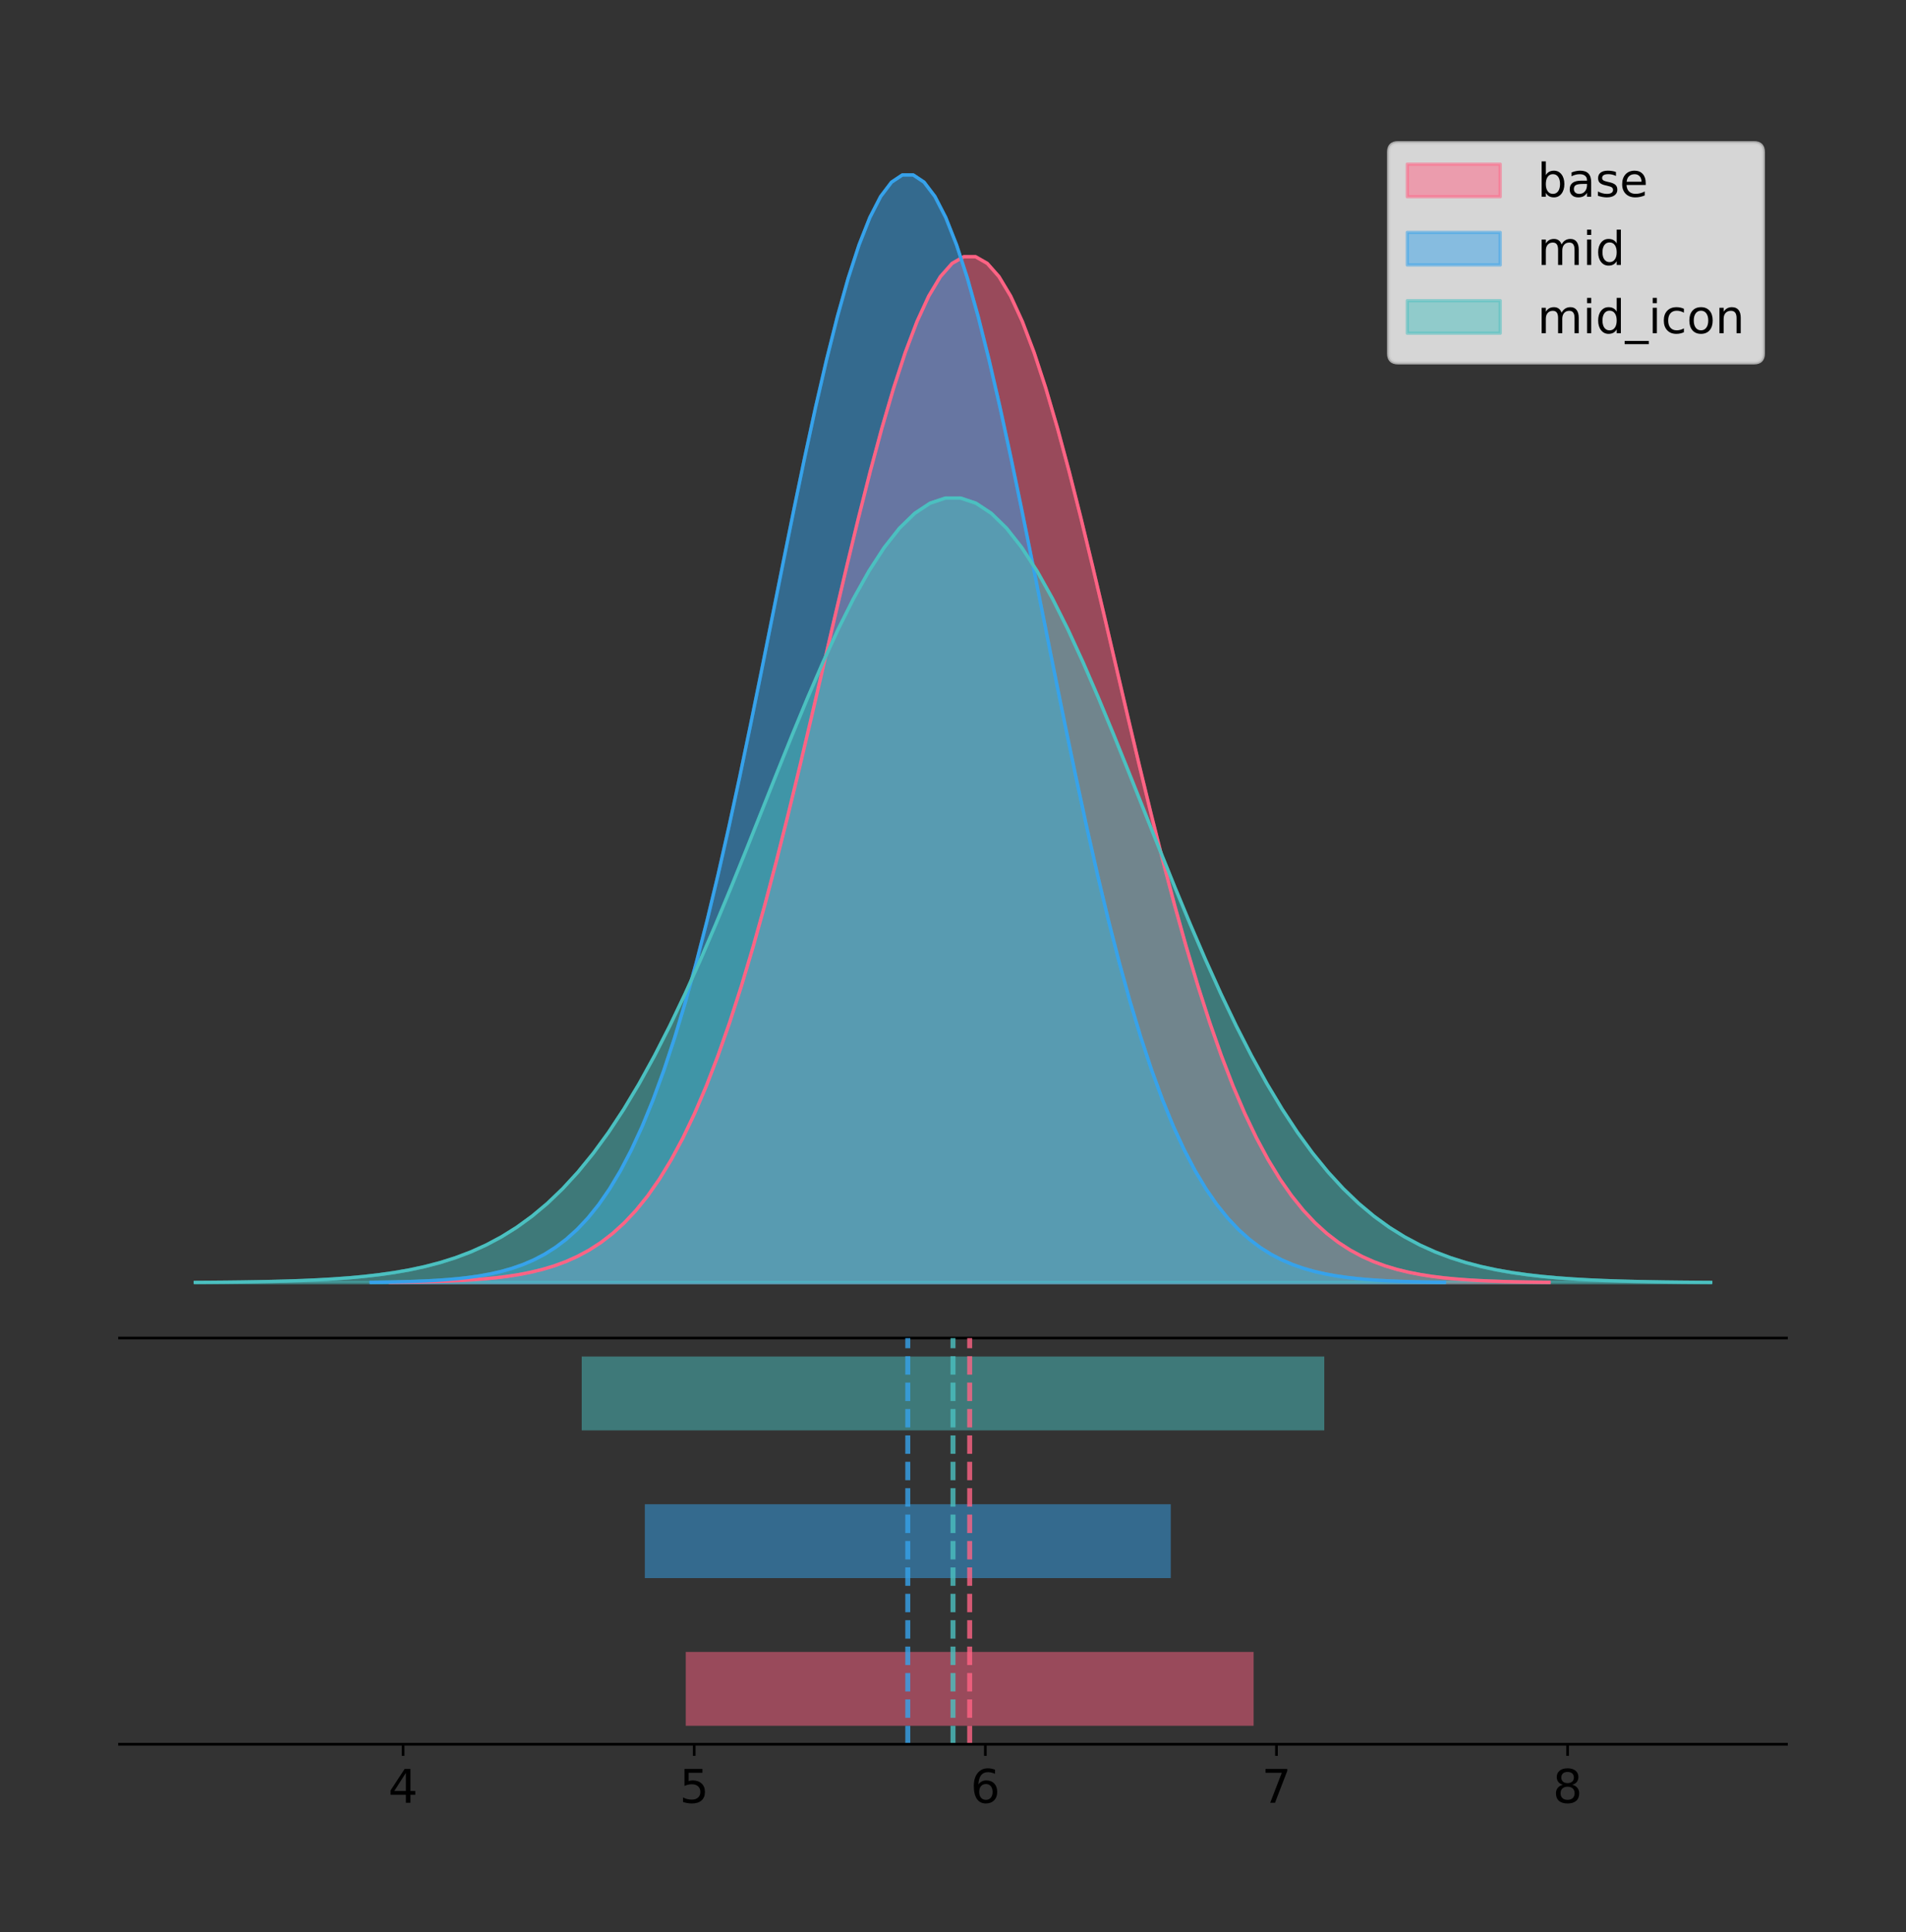 <?xml version="1.0" encoding="utf-8" standalone="no"?>
<!DOCTYPE svg PUBLIC "-//W3C//DTD SVG 1.1//EN"
  "http://www.w3.org/Graphics/SVG/1.1/DTD/svg11.dtd">
<!-- Created with matplotlib (https://matplotlib.org/) -->
<svg height="581.789pt" version="1.1" viewBox="0 0 574.2 581.789" width="574.2pt" xmlns="http://www.w3.org/2000/svg" xmlns:xlink="http://www.w3.org/1999/xlink">
 <rect x="0" y="0" width="574.2" height="581.789" fill="#333333" stroke="none"/>
 <defs>
  <style type="text/css">
*{stroke-linecap:butt;stroke-linejoin:round;}
  </style>
 </defs>
 <g id="figure_1">
  <g id="patch_1">
   <path d="M 0 581.789 
L 574.2 581.789 
L 574.2 0 
L 0 0 
z
" style="fill:none;"/>
  </g>
  <g id="axes_1">
   <g id="patch_2">
    <path d="M 36 402.93 
L 538.2 402.93 
L 538.2 36 
L 36 36 
z
" style="fill:none;"/>
   </g>
   <g id="PolyCollection_1">
    <defs>
     <path d="M 117.562 -195.538 
L 117.562 -195.642 
L 121.088 -195.681 
L 124.615 -195.733 
L 128.141 -195.804 
L 131.668 -195.897 
L 135.194 -196.019 
L 138.721 -196.179 
L 142.248 -196.387 
L 145.774 -196.655 
L 149.301 -196.998 
L 152.827 -197.434 
L 156.354 -197.984 
L 159.88 -198.673 
L 163.407 -199.53 
L 166.933 -200.588 
L 170.46 -201.884 
L 173.986 -203.462 
L 177.513 -205.367 
L 181.039 -207.652 
L 184.566 -210.37 
L 188.093 -213.579 
L 191.619 -217.341 
L 195.146 -221.715 
L 198.672 -226.762 
L 202.199 -232.539 
L 205.725 -239.101 
L 209.252 -246.492 
L 212.778 -254.749 
L 216.305 -263.897 
L 219.831 -273.944 
L 223.358 -284.883 
L 226.884 -296.684 
L 230.411 -309.3 
L 233.938 -322.656 
L 237.464 -336.656 
L 240.991 -351.178 
L 244.517 -366.077 
L 248.044 -381.186 
L 251.57 -396.319 
L 255.097 -411.271 
L 258.623 -425.829 
L 262.15 -439.768 
L 265.676 -452.866 
L 269.203 -464.901 
L 272.729 -475.664 
L 276.256 -484.961 
L 279.783 -492.62 
L 283.309 -498.498 
L 286.836 -502.48 
L 290.362 -504.491 
L 293.889 -504.491 
L 297.415 -502.48 
L 300.942 -498.498 
L 304.468 -492.62 
L 307.995 -484.961 
L 311.521 -475.664 
L 315.048 -464.901 
L 318.574 -452.866 
L 322.101 -439.768 
L 325.628 -425.829 
L 329.154 -411.271 
L 332.681 -396.319 
L 336.207 -381.186 
L 339.734 -366.077 
L 343.26 -351.178 
L 346.787 -336.656 
L 350.313 -322.656 
L 353.84 -309.3 
L 357.366 -296.684 
L 360.893 -284.883 
L 364.419 -273.944 
L 367.946 -263.897 
L 371.473 -254.749 
L 374.999 -246.492 
L 378.526 -239.101 
L 382.052 -232.539 
L 385.579 -226.762 
L 389.105 -221.715 
L 392.632 -217.341 
L 396.158 -213.579 
L 399.685 -210.37 
L 403.211 -207.652 
L 406.738 -205.367 
L 410.264 -203.462 
L 413.791 -201.884 
L 417.318 -200.588 
L 420.844 -199.53 
L 424.371 -198.673 
L 427.897 -197.984 
L 431.424 -197.434 
L 434.95 -196.998 
L 438.477 -196.655 
L 442.003 -196.387 
L 445.53 -196.179 
L 449.056 -196.019 
L 452.583 -195.897 
L 456.11 -195.804 
L 459.636 -195.733 
L 463.163 -195.681 
L 466.689 -195.642 
L 466.689 -195.538 
L 466.689 -195.538 
L 463.163 -195.538 
L 459.636 -195.538 
L 456.11 -195.538 
L 452.583 -195.538 
L 449.056 -195.538 
L 445.53 -195.538 
L 442.003 -195.538 
L 438.477 -195.538 
L 434.95 -195.538 
L 431.424 -195.538 
L 427.897 -195.538 
L 424.371 -195.538 
L 420.844 -195.538 
L 417.318 -195.538 
L 413.791 -195.538 
L 410.264 -195.538 
L 406.738 -195.538 
L 403.211 -195.538 
L 399.685 -195.538 
L 396.158 -195.538 
L 392.632 -195.538 
L 389.105 -195.538 
L 385.579 -195.538 
L 382.052 -195.538 
L 378.526 -195.538 
L 374.999 -195.538 
L 371.473 -195.538 
L 367.946 -195.538 
L 364.419 -195.538 
L 360.893 -195.538 
L 357.366 -195.538 
L 353.84 -195.538 
L 350.313 -195.538 
L 346.787 -195.538 
L 343.26 -195.538 
L 339.734 -195.538 
L 336.207 -195.538 
L 332.681 -195.538 
L 329.154 -195.538 
L 325.628 -195.538 
L 322.101 -195.538 
L 318.574 -195.538 
L 315.048 -195.538 
L 311.521 -195.538 
L 307.995 -195.538 
L 304.468 -195.538 
L 300.942 -195.538 
L 297.415 -195.538 
L 293.889 -195.538 
L 290.362 -195.538 
L 286.836 -195.538 
L 283.309 -195.538 
L 279.783 -195.538 
L 276.256 -195.538 
L 272.729 -195.538 
L 269.203 -195.538 
L 265.676 -195.538 
L 262.15 -195.538 
L 258.623 -195.538 
L 255.097 -195.538 
L 251.57 -195.538 
L 248.044 -195.538 
L 244.517 -195.538 
L 240.991 -195.538 
L 237.464 -195.538 
L 233.938 -195.538 
L 230.411 -195.538 
L 226.884 -195.538 
L 223.358 -195.538 
L 219.831 -195.538 
L 216.305 -195.538 
L 212.778 -195.538 
L 209.252 -195.538 
L 205.725 -195.538 
L 202.199 -195.538 
L 198.672 -195.538 
L 195.146 -195.538 
L 191.619 -195.538 
L 188.093 -195.538 
L 184.566 -195.538 
L 181.039 -195.538 
L 177.513 -195.538 
L 173.986 -195.538 
L 170.46 -195.538 
L 166.933 -195.538 
L 163.407 -195.538 
L 159.88 -195.538 
L 156.354 -195.538 
L 152.827 -195.538 
L 149.301 -195.538 
L 145.774 -195.538 
L 142.248 -195.538 
L 138.721 -195.538 
L 135.194 -195.538 
L 131.668 -195.538 
L 128.141 -195.538 
L 124.615 -195.538 
L 121.088 -195.538 
L 117.562 -195.538 
z
" id="mbded1db2f1" style="stroke:#ff6384;stroke-opacity:0.5;"/>
    </defs>
    <g clip-path="url(#pdbdf1cb3de)">
     <use style="fill:#ff6384;fill-opacity:0.5;stroke:#ff6384;stroke-opacity:0.5;" x="0" xlink:href="#mbded1db2f1" y="581.789"/>
    </g>
   </g>
   <g id="PolyCollection_2">
    <defs>
     <path d="M 111.8 -195.538 
L 111.8 -195.65 
L 115.066 -195.692 
L 118.332 -195.749 
L 121.599 -195.825 
L 124.865 -195.925 
L 128.131 -196.058 
L 131.397 -196.23 
L 134.664 -196.455 
L 137.93 -196.744 
L 141.196 -197.115 
L 144.462 -197.585 
L 147.729 -198.179 
L 150.995 -198.923 
L 154.261 -199.848 
L 157.527 -200.99 
L 160.794 -202.39 
L 164.06 -204.093 
L 167.326 -206.151 
L 170.592 -208.617 
L 173.859 -211.552 
L 177.125 -215.017 
L 180.391 -219.078 
L 183.657 -223.801 
L 186.924 -229.25 
L 190.19 -235.488 
L 193.456 -242.572 
L 196.722 -250.552 
L 199.989 -259.468 
L 203.255 -269.344 
L 206.521 -280.192 
L 209.788 -292.002 
L 213.054 -304.744 
L 216.32 -318.365 
L 219.586 -332.786 
L 222.853 -347.901 
L 226.119 -363.58 
L 229.385 -379.667 
L 232.651 -395.98 
L 235.918 -412.318 
L 239.184 -428.462 
L 242.45 -444.18 
L 245.716 -459.23 
L 248.983 -473.372 
L 252.249 -486.366 
L 255.515 -497.987 
L 258.781 -508.025 
L 262.048 -516.294 
L 265.314 -522.64 
L 268.58 -526.94 
L 271.846 -529.111 
L 275.113 -529.111 
L 278.379 -526.94 
L 281.645 -522.64 
L 284.912 -516.294 
L 288.178 -508.025 
L 291.444 -497.987 
L 294.71 -486.366 
L 297.977 -473.372 
L 301.243 -459.23 
L 304.509 -444.18 
L 307.775 -428.462 
L 311.042 -412.318 
L 314.308 -395.98 
L 317.574 -379.667 
L 320.84 -363.58 
L 324.107 -347.901 
L 327.373 -332.786 
L 330.639 -318.365 
L 333.905 -304.744 
L 337.172 -292.002 
L 340.438 -280.192 
L 343.704 -269.344 
L 346.97 -259.468 
L 350.237 -250.552 
L 353.503 -242.572 
L 356.769 -235.488 
L 360.035 -229.25 
L 363.302 -223.801 
L 366.568 -219.078 
L 369.834 -215.017 
L 373.101 -211.552 
L 376.367 -208.617 
L 379.633 -206.151 
L 382.899 -204.093 
L 386.166 -202.39 
L 389.432 -200.99 
L 392.698 -199.848 
L 395.964 -198.923 
L 399.231 -198.179 
L 402.497 -197.585 
L 405.763 -197.115 
L 409.029 -196.744 
L 412.296 -196.455 
L 415.562 -196.23 
L 418.828 -196.058 
L 422.094 -195.925 
L 425.361 -195.825 
L 428.627 -195.749 
L 431.893 -195.692 
L 435.159 -195.65 
L 435.159 -195.538 
L 435.159 -195.538 
L 431.893 -195.538 
L 428.627 -195.538 
L 425.361 -195.538 
L 422.094 -195.538 
L 418.828 -195.538 
L 415.562 -195.538 
L 412.296 -195.538 
L 409.029 -195.538 
L 405.763 -195.538 
L 402.497 -195.538 
L 399.231 -195.538 
L 395.964 -195.538 
L 392.698 -195.538 
L 389.432 -195.538 
L 386.166 -195.538 
L 382.899 -195.538 
L 379.633 -195.538 
L 376.367 -195.538 
L 373.101 -195.538 
L 369.834 -195.538 
L 366.568 -195.538 
L 363.302 -195.538 
L 360.035 -195.538 
L 356.769 -195.538 
L 353.503 -195.538 
L 350.237 -195.538 
L 346.97 -195.538 
L 343.704 -195.538 
L 340.438 -195.538 
L 337.172 -195.538 
L 333.905 -195.538 
L 330.639 -195.538 
L 327.373 -195.538 
L 324.107 -195.538 
L 320.84 -195.538 
L 317.574 -195.538 
L 314.308 -195.538 
L 311.042 -195.538 
L 307.775 -195.538 
L 304.509 -195.538 
L 301.243 -195.538 
L 297.977 -195.538 
L 294.71 -195.538 
L 291.444 -195.538 
L 288.178 -195.538 
L 284.912 -195.538 
L 281.645 -195.538 
L 278.379 -195.538 
L 275.113 -195.538 
L 271.846 -195.538 
L 268.58 -195.538 
L 265.314 -195.538 
L 262.048 -195.538 
L 258.781 -195.538 
L 255.515 -195.538 
L 252.249 -195.538 
L 248.983 -195.538 
L 245.716 -195.538 
L 242.45 -195.538 
L 239.184 -195.538 
L 235.918 -195.538 
L 232.651 -195.538 
L 229.385 -195.538 
L 226.119 -195.538 
L 222.853 -195.538 
L 219.586 -195.538 
L 216.32 -195.538 
L 213.054 -195.538 
L 209.788 -195.538 
L 206.521 -195.538 
L 203.255 -195.538 
L 199.989 -195.538 
L 196.722 -195.538 
L 193.456 -195.538 
L 190.19 -195.538 
L 186.924 -195.538 
L 183.657 -195.538 
L 180.391 -195.538 
L 177.125 -195.538 
L 173.859 -195.538 
L 170.592 -195.538 
L 167.326 -195.538 
L 164.06 -195.538 
L 160.794 -195.538 
L 157.527 -195.538 
L 154.261 -195.538 
L 150.995 -195.538 
L 147.729 -195.538 
L 144.462 -195.538 
L 141.196 -195.538 
L 137.93 -195.538 
L 134.664 -195.538 
L 131.397 -195.538 
L 128.131 -195.538 
L 124.865 -195.538 
L 121.599 -195.538 
L 118.332 -195.538 
L 115.066 -195.538 
L 111.8 -195.538 
z
" id="ma7eeab79ff" style="stroke:#36a2eb;stroke-opacity:0.5;"/>
    </defs>
    <g clip-path="url(#pdbdf1cb3de)">
     <use style="fill:#36a2eb;fill-opacity:0.5;stroke:#36a2eb;stroke-opacity:0.5;" x="0" xlink:href="#ma7eeab79ff" y="581.789"/>
    </g>
   </g>
   <g id="PolyCollection_3">
    <defs>
     <path d="M 58.827 -195.538 
L 58.827 -195.617 
L 63.439 -195.647 
L 68.05 -195.687 
L 72.662 -195.741 
L 77.274 -195.812 
L 81.885 -195.906 
L 86.497 -196.028 
L 91.108 -196.187 
L 95.72 -196.392 
L 100.331 -196.655 
L 104.943 -196.988 
L 109.555 -197.409 
L 114.166 -197.935 
L 118.778 -198.591 
L 123.389 -199.4 
L 128.001 -200.391 
L 132.612 -201.598 
L 137.224 -203.055 
L 141.836 -204.802 
L 146.447 -206.88 
L 151.059 -209.334 
L 155.67 -212.211 
L 160.282 -215.556 
L 164.893 -219.415 
L 169.505 -223.834 
L 174.117 -228.851 
L 178.728 -234.503 
L 183.34 -240.818 
L 187.951 -247.813 
L 192.563 -255.496 
L 197.174 -263.861 
L 201.786 -272.886 
L 206.398 -282.533 
L 211.009 -292.747 
L 215.621 -303.453 
L 220.232 -314.558 
L 224.844 -325.952 
L 229.455 -337.506 
L 234.067 -349.078 
L 238.679 -360.513 
L 243.29 -371.645 
L 247.902 -382.305 
L 252.513 -392.321 
L 257.125 -401.524 
L 261.736 -409.755 
L 266.348 -416.864 
L 270.96 -422.722 
L 275.571 -427.216 
L 280.183 -430.261 
L 284.794 -431.799 
L 289.406 -431.799 
L 294.017 -430.261 
L 298.629 -427.216 
L 303.24 -422.722 
L 307.852 -416.864 
L 312.464 -409.755 
L 317.075 -401.524 
L 321.687 -392.321 
L 326.298 -382.305 
L 330.91 -371.645 
L 335.521 -360.513 
L 340.133 -349.078 
L 344.745 -337.506 
L 349.356 -325.952 
L 353.968 -314.558 
L 358.579 -303.453 
L 363.191 -292.747 
L 367.802 -282.533 
L 372.414 -272.886 
L 377.026 -263.861 
L 381.637 -255.496 
L 386.249 -247.813 
L 390.86 -240.818 
L 395.472 -234.503 
L 400.083 -228.851 
L 404.695 -223.834 
L 409.307 -219.415 
L 413.918 -215.556 
L 418.53 -212.211 
L 423.141 -209.334 
L 427.753 -206.88 
L 432.364 -204.802 
L 436.976 -203.055 
L 441.588 -201.598 
L 446.199 -200.391 
L 450.811 -199.4 
L 455.422 -198.591 
L 460.034 -197.935 
L 464.645 -197.409 
L 469.257 -196.988 
L 473.869 -196.655 
L 478.48 -196.392 
L 483.092 -196.187 
L 487.703 -196.028 
L 492.315 -195.906 
L 496.926 -195.812 
L 501.538 -195.741 
L 506.15 -195.687 
L 510.761 -195.647 
L 515.373 -195.617 
L 515.373 -195.538 
L 515.373 -195.538 
L 510.761 -195.538 
L 506.15 -195.538 
L 501.538 -195.538 
L 496.926 -195.538 
L 492.315 -195.538 
L 487.703 -195.538 
L 483.092 -195.538 
L 478.48 -195.538 
L 473.869 -195.538 
L 469.257 -195.538 
L 464.645 -195.538 
L 460.034 -195.538 
L 455.422 -195.538 
L 450.811 -195.538 
L 446.199 -195.538 
L 441.588 -195.538 
L 436.976 -195.538 
L 432.364 -195.538 
L 427.753 -195.538 
L 423.141 -195.538 
L 418.53 -195.538 
L 413.918 -195.538 
L 409.307 -195.538 
L 404.695 -195.538 
L 400.083 -195.538 
L 395.472 -195.538 
L 390.86 -195.538 
L 386.249 -195.538 
L 381.637 -195.538 
L 377.026 -195.538 
L 372.414 -195.538 
L 367.802 -195.538 
L 363.191 -195.538 
L 358.579 -195.538 
L 353.968 -195.538 
L 349.356 -195.538 
L 344.745 -195.538 
L 340.133 -195.538 
L 335.521 -195.538 
L 330.91 -195.538 
L 326.298 -195.538 
L 321.687 -195.538 
L 317.075 -195.538 
L 312.464 -195.538 
L 307.852 -195.538 
L 303.24 -195.538 
L 298.629 -195.538 
L 294.017 -195.538 
L 289.406 -195.538 
L 284.794 -195.538 
L 280.183 -195.538 
L 275.571 -195.538 
L 270.96 -195.538 
L 266.348 -195.538 
L 261.736 -195.538 
L 257.125 -195.538 
L 252.513 -195.538 
L 247.902 -195.538 
L 243.29 -195.538 
L 238.679 -195.538 
L 234.067 -195.538 
L 229.455 -195.538 
L 224.844 -195.538 
L 220.232 -195.538 
L 215.621 -195.538 
L 211.009 -195.538 
L 206.398 -195.538 
L 201.786 -195.538 
L 197.174 -195.538 
L 192.563 -195.538 
L 187.951 -195.538 
L 183.34 -195.538 
L 178.728 -195.538 
L 174.117 -195.538 
L 169.505 -195.538 
L 164.893 -195.538 
L 160.282 -195.538 
L 155.67 -195.538 
L 151.059 -195.538 
L 146.447 -195.538 
L 141.836 -195.538 
L 137.224 -195.538 
L 132.612 -195.538 
L 128.001 -195.538 
L 123.389 -195.538 
L 118.778 -195.538 
L 114.166 -195.538 
L 109.555 -195.538 
L 104.943 -195.538 
L 100.331 -195.538 
L 95.72 -195.538 
L 91.108 -195.538 
L 86.497 -195.538 
L 81.885 -195.538 
L 77.274 -195.538 
L 72.662 -195.538 
L 68.05 -195.538 
L 63.439 -195.538 
L 58.827 -195.538 
z
" id="m0a7fad12a3" style="stroke:#4bc0c0;stroke-opacity:0.5;"/>
    </defs>
    <g clip-path="url(#pdbdf1cb3de)">
     <use style="fill:#4bc0c0;fill-opacity:0.5;stroke:#4bc0c0;stroke-opacity:0.5;" x="0" xlink:href="#m0a7fad12a3" y="581.789"/>
    </g>
   </g>
   <g id="line2d_1">
    <path clip-path="url(#pdbdf1cb3de)" d="M 117.562 386.148 
L 121.088 386.109 
L 124.615 386.056 
L 128.141 385.986 
L 131.668 385.893 
L 135.194 385.77 
L 138.721 385.61 
L 142.248 385.402 
L 145.774 385.134 
L 149.301 384.791 
L 152.827 384.355 
L 156.354 383.805 
L 159.88 383.116 
L 163.407 382.26 
L 166.933 381.202 
L 170.46 379.905 
L 173.986 378.327 
L 177.513 376.422 
L 181.039 374.138 
L 184.566 371.42 
L 188.093 368.21 
L 191.619 364.449 
L 195.146 360.075 
L 198.672 355.028 
L 202.199 349.25 
L 205.725 342.688 
L 209.252 335.297 
L 212.778 327.04 
L 216.305 317.892 
L 219.831 307.845 
L 223.358 296.907 
L 226.884 285.105 
L 230.411 272.489 
L 233.938 259.133 
L 237.464 245.133 
L 240.991 230.611 
L 244.517 215.712 
L 248.044 200.603 
L 251.57 185.471 
L 255.097 170.518 
L 258.623 155.961 
L 262.15 142.021 
L 265.676 128.924 
L 269.203 116.888 
L 272.729 106.125 
L 276.256 96.828 
L 279.783 89.169 
L 283.309 83.292 
L 286.836 79.309 
L 290.362 77.298 
L 293.889 77.298 
L 297.415 79.309 
L 300.942 83.292 
L 304.468 89.169 
L 307.995 96.828 
L 311.521 106.125 
L 315.048 116.888 
L 318.574 128.924 
L 322.101 142.021 
L 325.628 155.961 
L 329.154 170.518 
L 332.681 185.471 
L 336.207 200.603 
L 339.734 215.712 
L 343.26 230.611 
L 346.787 245.133 
L 350.313 259.133 
L 353.84 272.489 
L 357.366 285.105 
L 360.893 296.907 
L 364.419 307.845 
L 367.946 317.892 
L 371.473 327.04 
L 374.999 335.297 
L 378.526 342.688 
L 382.052 349.25 
L 385.579 355.028 
L 389.105 360.075 
L 392.632 364.449 
L 396.158 368.21 
L 399.685 371.42 
L 403.211 374.138 
L 406.738 376.422 
L 410.264 378.327 
L 413.791 379.905 
L 417.318 381.202 
L 420.844 382.26 
L 424.371 383.116 
L 427.897 383.805 
L 431.424 384.355 
L 434.95 384.791 
L 438.477 385.134 
L 442.003 385.402 
L 445.53 385.61 
L 449.056 385.77 
L 452.583 385.893 
L 456.11 385.986 
L 459.636 386.056 
L 463.163 386.109 
L 466.689 386.148 
" style="fill:none;stroke:#ff6384;stroke-linecap:square;"/>
   </g>
   <g id="line2d_2">
    <path clip-path="url(#pdbdf1cb3de)" d="M 111.8 386.139 
L 115.066 386.097 
L 118.332 386.04 
L 121.599 385.965 
L 124.865 385.864 
L 128.131 385.732 
L 131.397 385.559 
L 134.664 385.334 
L 137.93 385.045 
L 141.196 384.675 
L 144.462 384.204 
L 147.729 383.61 
L 150.995 382.867 
L 154.261 381.941 
L 157.527 380.799 
L 160.794 379.399 
L 164.06 377.696 
L 167.326 375.639 
L 170.592 373.172 
L 173.859 370.238 
L 177.125 366.772 
L 180.391 362.711 
L 183.657 357.989 
L 186.924 352.539 
L 190.19 346.301 
L 193.456 339.217 
L 196.722 331.237 
L 199.989 322.322 
L 203.255 312.445 
L 206.521 301.597 
L 209.788 289.787 
L 213.054 277.045 
L 216.32 263.424 
L 219.586 249.004 
L 222.853 233.888 
L 226.119 218.209 
L 229.385 202.123 
L 232.651 185.809 
L 235.918 169.471 
L 239.184 153.327 
L 242.45 137.61 
L 245.716 122.559 
L 248.983 108.418 
L 252.249 95.423 
L 255.515 83.803 
L 258.781 73.765 
L 262.048 65.495 
L 265.314 59.15 
L 268.58 54.85 
L 271.846 52.679 
L 275.113 52.679 
L 278.379 54.85 
L 281.645 59.15 
L 284.912 65.495 
L 288.178 73.765 
L 291.444 83.803 
L 294.71 95.423 
L 297.977 108.418 
L 301.243 122.559 
L 304.509 137.61 
L 307.775 153.327 
L 311.042 169.471 
L 314.308 185.809 
L 317.574 202.123 
L 320.84 218.209 
L 324.107 233.888 
L 327.373 249.004 
L 330.639 263.424 
L 333.905 277.045 
L 337.172 289.787 
L 340.438 301.597 
L 343.704 312.445 
L 346.97 322.322 
L 350.237 331.237 
L 353.503 339.217 
L 356.769 346.301 
L 360.035 352.539 
L 363.302 357.989 
L 366.568 362.711 
L 369.834 366.772 
L 373.101 370.238 
L 376.367 373.172 
L 379.633 375.639 
L 382.899 377.696 
L 386.166 379.399 
L 389.432 380.799 
L 392.698 381.941 
L 395.964 382.867 
L 399.231 383.61 
L 402.497 384.204 
L 405.763 384.675 
L 409.029 385.045 
L 412.296 385.334 
L 415.562 385.559 
L 418.828 385.732 
L 422.094 385.864 
L 425.361 385.965 
L 428.627 386.04 
L 431.893 386.097 
L 435.159 386.139 
" style="fill:none;stroke:#36a2eb;stroke-linecap:square;"/>
   </g>
   <g id="line2d_3">
    <path clip-path="url(#pdbdf1cb3de)" d="M 58.827 386.172 
L 63.439 386.142 
L 68.05 386.102 
L 72.662 386.048 
L 77.274 385.977 
L 81.885 385.883 
L 86.497 385.761 
L 91.108 385.602 
L 95.72 385.397 
L 100.331 385.135 
L 104.943 384.801 
L 109.555 384.381 
L 114.166 383.854 
L 118.778 383.199 
L 123.389 382.39 
L 128.001 381.398 
L 132.612 380.192 
L 137.224 378.735 
L 141.836 376.988 
L 146.447 374.909 
L 151.059 372.455 
L 155.67 369.579 
L 160.282 366.234 
L 164.893 362.374 
L 169.505 357.956 
L 174.117 352.938 
L 178.728 347.286 
L 183.34 340.972 
L 187.951 333.976 
L 192.563 326.293 
L 197.174 317.928 
L 201.786 308.903 
L 206.398 299.256 
L 211.009 289.042 
L 215.621 278.336 
L 220.232 267.231 
L 224.844 255.838 
L 229.455 244.283 
L 234.067 232.711 
L 238.679 221.277 
L 243.29 210.145 
L 247.902 199.485 
L 252.513 189.469 
L 257.125 180.265 
L 261.736 172.035 
L 266.348 164.925 
L 270.96 159.068 
L 275.571 154.573 
L 280.183 151.528 
L 284.794 149.99 
L 289.406 149.99 
L 294.017 151.528 
L 298.629 154.573 
L 303.24 159.068 
L 307.852 164.925 
L 312.464 172.035 
L 317.075 180.265 
L 321.687 189.469 
L 326.298 199.485 
L 330.91 210.145 
L 335.521 221.277 
L 340.133 232.711 
L 344.745 244.283 
L 349.356 255.838 
L 353.968 267.231 
L 358.579 278.336 
L 363.191 289.042 
L 367.802 299.256 
L 372.414 308.903 
L 377.026 317.928 
L 381.637 326.293 
L 386.249 333.976 
L 390.86 340.972 
L 395.472 347.286 
L 400.083 352.938 
L 404.695 357.956 
L 409.307 362.374 
L 413.918 366.234 
L 418.53 369.579 
L 423.141 372.455 
L 427.753 374.909 
L 432.364 376.988 
L 436.976 378.735 
L 441.588 380.192 
L 446.199 381.398 
L 450.811 382.39 
L 455.422 383.199 
L 460.034 383.854 
L 464.645 384.381 
L 469.257 384.801 
L 473.869 385.135 
L 478.48 385.397 
L 483.092 385.602 
L 487.703 385.761 
L 492.315 385.883 
L 496.926 385.977 
L 501.538 386.048 
L 506.15 386.102 
L 510.761 386.142 
L 515.373 386.172 
" style="fill:none;stroke:#4bc0c0;stroke-linecap:square;"/>
   </g>
   <g id="patch_3">
    <path d="M 36 402.93 
L 538.2 402.93 
" style="fill:none;stroke:#000000;stroke-linecap:square;stroke-linejoin:miter;stroke-width:0.8;"/>
   </g>
   <g id="legend_1">
    <g id="patch_4">
     <path d="M 421.16 109.237 
L 528.4 109.237 
Q 531.2 109.237 531.2 106.438 
L 531.2 45.8 
Q 531.2 43 528.4 43 
L 421.16 43 
Q 418.36 43 418.36 45.8 
L 418.36 106.438 
Q 418.36 109.237 421.16 109.237 
z
" style="fill:#ffffff;opacity:0.8;stroke:#cccccc;stroke-linejoin:miter;"/>
    </g>
    <g id="patch_5">
     <path d="M 423.96 59.238 
L 451.96 59.238 
L 451.96 49.438 
L 423.96 49.438 
z
" style="fill:#ff6384;opacity:0.5;stroke:#ff6384;stroke-linejoin:miter;"/>
    </g>
    <g id="text_1">
     <!-- base -->
     <defs>
      <path d="M 48.688 27.297 
Q 48.688 37.203 44.609 42.844 
Q 40.531 48.484 33.406 48.484 
Q 26.266 48.484 22.188 42.844 
Q 18.109 37.203 18.109 27.297 
Q 18.109 17.391 22.188 11.75 
Q 26.266 6.109 33.406 6.109 
Q 40.531 6.109 44.609 11.75 
Q 48.688 17.391 48.688 27.297 
z
M 18.109 46.391 
Q 20.953 51.266 25.266 53.625 
Q 29.594 56 35.594 56 
Q 45.562 56 51.781 48.094 
Q 58.016 40.188 58.016 27.297 
Q 58.016 14.406 51.781 6.484 
Q 45.562 -1.422 35.594 -1.422 
Q 29.594 -1.422 25.266 0.953 
Q 20.953 3.328 18.109 8.203 
L 18.109 0 
L 9.078 0 
L 9.078 75.984 
L 18.109 75.984 
z
" id="DejaVuSans-98"/>
      <path d="M 34.281 27.484 
Q 23.391 27.484 19.188 25 
Q 14.984 22.516 14.984 16.5 
Q 14.984 11.719 18.141 8.906 
Q 21.297 6.109 26.703 6.109 
Q 34.188 6.109 38.703 11.406 
Q 43.219 16.703 43.219 25.484 
L 43.219 27.484 
z
M 52.203 31.203 
L 52.203 0 
L 43.219 0 
L 43.219 8.297 
Q 40.141 3.328 35.547 0.953 
Q 30.953 -1.422 24.312 -1.422 
Q 15.922 -1.422 10.953 3.297 
Q 6 8.016 6 15.922 
Q 6 25.141 12.172 29.828 
Q 18.359 34.516 30.609 34.516 
L 43.219 34.516 
L 43.219 35.406 
Q 43.219 41.609 39.141 45 
Q 35.062 48.391 27.688 48.391 
Q 23 48.391 18.547 47.266 
Q 14.109 46.141 10.016 43.891 
L 10.016 52.203 
Q 14.938 54.109 19.578 55.047 
Q 24.219 56 28.609 56 
Q 40.484 56 46.344 49.844 
Q 52.203 43.703 52.203 31.203 
z
" id="DejaVuSans-97"/>
      <path d="M 44.281 53.078 
L 44.281 44.578 
Q 40.484 46.531 36.375 47.5 
Q 32.281 48.484 27.875 48.484 
Q 21.188 48.484 17.844 46.438 
Q 14.5 44.391 14.5 40.281 
Q 14.5 37.156 16.891 35.375 
Q 19.281 33.594 26.516 31.984 
L 29.594 31.297 
Q 39.156 29.25 43.188 25.516 
Q 47.219 21.781 47.219 15.094 
Q 47.219 7.469 41.188 3.016 
Q 35.156 -1.422 24.609 -1.422 
Q 20.219 -1.422 15.453 -0.562 
Q 10.688 0.297 5.422 2 
L 5.422 11.281 
Q 10.406 8.688 15.234 7.391 
Q 20.062 6.109 24.812 6.109 
Q 31.156 6.109 34.562 8.281 
Q 37.984 10.453 37.984 14.406 
Q 37.984 18.062 35.516 20.016 
Q 33.062 21.969 24.703 23.781 
L 21.578 24.516 
Q 13.234 26.266 9.516 29.906 
Q 5.812 33.547 5.812 39.891 
Q 5.812 47.609 11.281 51.797 
Q 16.75 56 26.812 56 
Q 31.781 56 36.172 55.266 
Q 40.578 54.547 44.281 53.078 
z
" id="DejaVuSans-115"/>
      <path d="M 56.203 29.594 
L 56.203 25.203 
L 14.891 25.203 
Q 15.484 15.922 20.484 11.062 
Q 25.484 6.203 34.422 6.203 
Q 39.594 6.203 44.453 7.469 
Q 49.312 8.734 54.109 11.281 
L 54.109 2.781 
Q 49.266 0.734 44.188 -0.344 
Q 39.109 -1.422 33.891 -1.422 
Q 20.797 -1.422 13.156 6.188 
Q 5.516 13.812 5.516 26.812 
Q 5.516 40.234 12.766 48.109 
Q 20.016 56 32.328 56 
Q 43.359 56 49.781 48.891 
Q 56.203 41.797 56.203 29.594 
z
M 47.219 32.234 
Q 47.125 39.594 43.094 43.984 
Q 39.062 48.391 32.422 48.391 
Q 24.906 48.391 20.391 44.141 
Q 15.875 39.891 15.188 32.172 
z
" id="DejaVuSans-101"/>
     </defs>
     <g transform="translate(463.16 59.238)scale(0.14 -0.14)">
      <use xlink:href="#DejaVuSans-98"/>
      <use x="63.477" xlink:href="#DejaVuSans-97"/>
      <use x="124.756" xlink:href="#DejaVuSans-115"/>
      <use x="176.855" xlink:href="#DejaVuSans-101"/>
     </g>
    </g>
    <g id="patch_6">
     <path d="M 423.96 79.787 
L 451.96 79.787 
L 451.96 69.987 
L 423.96 69.987 
z
" style="fill:#36a2eb;opacity:0.5;stroke:#36a2eb;stroke-linejoin:miter;"/>
    </g>
    <g id="text_2">
     <!-- mid -->
     <defs>
      <path d="M 52 44.188 
Q 55.375 50.25 60.062 53.125 
Q 64.75 56 71.094 56 
Q 79.641 56 84.281 50.016 
Q 88.922 44.047 88.922 33.016 
L 88.922 0 
L 79.891 0 
L 79.891 32.719 
Q 79.891 40.578 77.094 44.375 
Q 74.312 48.188 68.609 48.188 
Q 61.625 48.188 57.562 43.547 
Q 53.516 38.922 53.516 30.906 
L 53.516 0 
L 44.484 0 
L 44.484 32.719 
Q 44.484 40.625 41.703 44.406 
Q 38.922 48.188 33.109 48.188 
Q 26.219 48.188 22.156 43.531 
Q 18.109 38.875 18.109 30.906 
L 18.109 0 
L 9.078 0 
L 9.078 54.688 
L 18.109 54.688 
L 18.109 46.188 
Q 21.188 51.219 25.484 53.609 
Q 29.781 56 35.688 56 
Q 41.656 56 45.828 52.969 
Q 50 49.953 52 44.188 
z
" id="DejaVuSans-109"/>
      <path d="M 9.422 54.688 
L 18.406 54.688 
L 18.406 0 
L 9.422 0 
z
M 9.422 75.984 
L 18.406 75.984 
L 18.406 64.594 
L 9.422 64.594 
z
" id="DejaVuSans-105"/>
      <path d="M 45.406 46.391 
L 45.406 75.984 
L 54.391 75.984 
L 54.391 0 
L 45.406 0 
L 45.406 8.203 
Q 42.578 3.328 38.25 0.953 
Q 33.938 -1.422 27.875 -1.422 
Q 17.969 -1.422 11.734 6.484 
Q 5.516 14.406 5.516 27.297 
Q 5.516 40.188 11.734 48.094 
Q 17.969 56 27.875 56 
Q 33.938 56 38.25 53.625 
Q 42.578 51.266 45.406 46.391 
z
M 14.797 27.297 
Q 14.797 17.391 18.875 11.75 
Q 22.953 6.109 30.078 6.109 
Q 37.203 6.109 41.297 11.75 
Q 45.406 17.391 45.406 27.297 
Q 45.406 37.203 41.297 42.844 
Q 37.203 48.484 30.078 48.484 
Q 22.953 48.484 18.875 42.844 
Q 14.797 37.203 14.797 27.297 
z
" id="DejaVuSans-100"/>
     </defs>
     <g transform="translate(463.16 79.787)scale(0.14 -0.14)">
      <use xlink:href="#DejaVuSans-109"/>
      <use x="97.412" xlink:href="#DejaVuSans-105"/>
      <use x="125.195" xlink:href="#DejaVuSans-100"/>
     </g>
    </g>
    <g id="patch_7">
     <path d="M 423.96 100.337 
L 451.96 100.337 
L 451.96 90.537 
L 423.96 90.537 
z
" style="fill:#4bc0c0;opacity:0.5;stroke:#4bc0c0;stroke-linejoin:miter;"/>
    </g>
    <g id="text_3">
     <!-- mid_icon -->
     <defs>
      <path d="M 50.984 -16.609 
L 50.984 -23.578 
L -0.984 -23.578 
L -0.984 -16.609 
z
" id="DejaVuSans-95"/>
      <path d="M 48.781 52.594 
L 48.781 44.188 
Q 44.969 46.297 41.141 47.344 
Q 37.312 48.391 33.406 48.391 
Q 24.656 48.391 19.812 42.844 
Q 14.984 37.312 14.984 27.297 
Q 14.984 17.281 19.812 11.734 
Q 24.656 6.203 33.406 6.203 
Q 37.312 6.203 41.141 7.25 
Q 44.969 8.297 48.781 10.406 
L 48.781 2.094 
Q 45.016 0.344 40.984 -0.531 
Q 36.969 -1.422 32.422 -1.422 
Q 20.062 -1.422 12.781 6.344 
Q 5.516 14.109 5.516 27.297 
Q 5.516 40.672 12.859 48.328 
Q 20.219 56 33.016 56 
Q 37.156 56 41.109 55.141 
Q 45.062 54.297 48.781 52.594 
z
" id="DejaVuSans-99"/>
      <path d="M 30.609 48.391 
Q 23.391 48.391 19.188 42.75 
Q 14.984 37.109 14.984 27.297 
Q 14.984 17.484 19.156 11.844 
Q 23.344 6.203 30.609 6.203 
Q 37.797 6.203 41.984 11.859 
Q 46.188 17.531 46.188 27.297 
Q 46.188 37.016 41.984 42.703 
Q 37.797 48.391 30.609 48.391 
z
M 30.609 56 
Q 42.328 56 49.016 48.375 
Q 55.719 40.766 55.719 27.297 
Q 55.719 13.875 49.016 6.219 
Q 42.328 -1.422 30.609 -1.422 
Q 18.844 -1.422 12.172 6.219 
Q 5.516 13.875 5.516 27.297 
Q 5.516 40.766 12.172 48.375 
Q 18.844 56 30.609 56 
z
" id="DejaVuSans-111"/>
      <path d="M 54.891 33.016 
L 54.891 0 
L 45.906 0 
L 45.906 32.719 
Q 45.906 40.484 42.875 44.328 
Q 39.844 48.188 33.797 48.188 
Q 26.516 48.188 22.312 43.547 
Q 18.109 38.922 18.109 30.906 
L 18.109 0 
L 9.078 0 
L 9.078 54.688 
L 18.109 54.688 
L 18.109 46.188 
Q 21.344 51.125 25.703 53.562 
Q 30.078 56 35.797 56 
Q 45.219 56 50.047 50.172 
Q 54.891 44.344 54.891 33.016 
z
" id="DejaVuSans-110"/>
     </defs>
     <g transform="translate(463.16 100.337)scale(0.14 -0.14)">
      <use xlink:href="#DejaVuSans-109"/>
      <use x="97.412" xlink:href="#DejaVuSans-105"/>
      <use x="125.195" xlink:href="#DejaVuSans-100"/>
      <use x="188.672" xlink:href="#DejaVuSans-95"/>
      <use x="238.672" xlink:href="#DejaVuSans-105"/>
      <use x="266.455" xlink:href="#DejaVuSans-99"/>
      <use x="321.436" xlink:href="#DejaVuSans-111"/>
      <use x="382.617" xlink:href="#DejaVuSans-110"/>
     </g>
    </g>
   </g>
  </g>
  <g id="axes_2">
   <g id="patch_8">
    <path d="M 36 525.24 
L 538.2 525.24 
L 538.2 402.93 
L 36 402.93 
z
" style="fill:none;"/>
   </g>
   <g id="patch_9">
    <path clip-path="url(#p5400daba86)" d="M 206.589 519.68 
L 377.662 519.68 
L 377.662 497.442 
L 206.589 497.442 
z
" style="fill:#ff6384;opacity:0.5;"/>
   </g>
   <g id="patch_10">
    <path clip-path="url(#p5400daba86)" d="M 194.256 475.204 
L 352.703 475.204 
L 352.703 452.966 
L 194.256 452.966 
z
" style="fill:#36a2eb;opacity:0.5;"/>
   </g>
   <g id="patch_11">
    <path clip-path="url(#p5400daba86)" d="M 175.246 430.728 
L 398.954 430.728 
L 398.954 408.49 
L 175.246 408.49 
z
" style="fill:#4bc0c0;opacity:0.5;"/>
   </g>
   <g id="matplotlib.axis_1">
    <g id="xtick_1">
     <g id="line2d_4">
      <defs>
       <path d="M 0 0 
L 0 3.5 
" id="madd59bc3a1" style="stroke:#000000;stroke-width:0.8;"/>
      </defs>
      <g>
       <use style="stroke:#000000;stroke-width:0.8;" x="121.436" xlink:href="#madd59bc3a1" y="525.24"/>
      </g>
     </g>
     <g id="text_4">
      <!-- 4 -->
      <defs>
       <path d="M 37.797 64.312 
L 12.891 25.391 
L 37.797 25.391 
z
M 35.203 72.906 
L 47.609 72.906 
L 47.609 25.391 
L 58.016 25.391 
L 58.016 17.188 
L 47.609 17.188 
L 47.609 0 
L 37.797 0 
L 37.797 17.188 
L 4.891 17.188 
L 4.891 26.703 
z
" id="DejaVuSans-52"/>
      </defs>
      <g transform="translate(116.982 542.878)scale(0.14 -0.14)">
       <use xlink:href="#DejaVuSans-52"/>
      </g>
     </g>
    </g>
    <g id="xtick_2">
     <g id="line2d_5">
      <g>
       <use style="stroke:#000000;stroke-width:0.8;" x="209.14" xlink:href="#madd59bc3a1" y="525.24"/>
      </g>
     </g>
     <g id="text_5">
      <!-- 5 -->
      <defs>
       <path d="M 10.797 72.906 
L 49.516 72.906 
L 49.516 64.594 
L 19.828 64.594 
L 19.828 46.734 
Q 21.969 47.469 24.109 47.828 
Q 26.266 48.188 28.422 48.188 
Q 40.625 48.188 47.75 41.5 
Q 54.891 34.812 54.891 23.391 
Q 54.891 11.625 47.562 5.094 
Q 40.234 -1.422 26.906 -1.422 
Q 22.312 -1.422 17.547 -0.641 
Q 12.797 0.141 7.719 1.703 
L 7.719 11.625 
Q 12.109 9.234 16.797 8.062 
Q 21.484 6.891 26.703 6.891 
Q 35.156 6.891 40.078 11.328 
Q 45.016 15.766 45.016 23.391 
Q 45.016 31 40.078 35.438 
Q 35.156 39.891 26.703 39.891 
Q 22.75 39.891 18.812 39.016 
Q 14.891 38.141 10.797 36.281 
z
" id="DejaVuSans-53"/>
      </defs>
      <g transform="translate(204.686 542.878)scale(0.14 -0.14)">
       <use xlink:href="#DejaVuSans-53"/>
      </g>
     </g>
    </g>
    <g id="xtick_3">
     <g id="line2d_6">
      <g>
       <use style="stroke:#000000;stroke-width:0.8;" x="296.844" xlink:href="#madd59bc3a1" y="525.24"/>
      </g>
     </g>
     <g id="text_6">
      <!-- 6 -->
      <defs>
       <path d="M 33.016 40.375 
Q 26.375 40.375 22.484 35.828 
Q 18.609 31.297 18.609 23.391 
Q 18.609 15.531 22.484 10.953 
Q 26.375 6.391 33.016 6.391 
Q 39.656 6.391 43.531 10.953 
Q 47.406 15.531 47.406 23.391 
Q 47.406 31.297 43.531 35.828 
Q 39.656 40.375 33.016 40.375 
z
M 52.594 71.297 
L 52.594 62.312 
Q 48.875 64.062 45.094 64.984 
Q 41.312 65.922 37.594 65.922 
Q 27.828 65.922 22.672 59.328 
Q 17.531 52.734 16.797 39.406 
Q 19.672 43.656 24.016 45.922 
Q 28.375 48.188 33.594 48.188 
Q 44.578 48.188 50.953 41.516 
Q 57.328 34.859 57.328 23.391 
Q 57.328 12.156 50.688 5.359 
Q 44.047 -1.422 33.016 -1.422 
Q 20.359 -1.422 13.672 8.266 
Q 6.984 17.969 6.984 36.375 
Q 6.984 53.656 15.188 63.938 
Q 23.391 74.219 37.203 74.219 
Q 40.922 74.219 44.703 73.484 
Q 48.484 72.75 52.594 71.297 
z
" id="DejaVuSans-54"/>
      </defs>
      <g transform="translate(292.39 542.878)scale(0.14 -0.14)">
       <use xlink:href="#DejaVuSans-54"/>
      </g>
     </g>
    </g>
    <g id="xtick_4">
     <g id="line2d_7">
      <g>
       <use style="stroke:#000000;stroke-width:0.8;" x="384.548" xlink:href="#madd59bc3a1" y="525.24"/>
      </g>
     </g>
     <g id="text_7">
      <!-- 7 -->
      <defs>
       <path d="M 8.203 72.906 
L 55.078 72.906 
L 55.078 68.703 
L 28.609 0 
L 18.312 0 
L 43.219 64.594 
L 8.203 64.594 
z
" id="DejaVuSans-55"/>
      </defs>
      <g transform="translate(380.094 542.878)scale(0.14 -0.14)">
       <use xlink:href="#DejaVuSans-55"/>
      </g>
     </g>
    </g>
    <g id="xtick_5">
     <g id="line2d_8">
      <g>
       <use style="stroke:#000000;stroke-width:0.8;" x="472.252" xlink:href="#madd59bc3a1" y="525.24"/>
      </g>
     </g>
     <g id="text_8">
      <!-- 8 -->
      <defs>
       <path d="M 31.781 34.625 
Q 24.75 34.625 20.719 30.859 
Q 16.703 27.094 16.703 20.516 
Q 16.703 13.922 20.719 10.156 
Q 24.75 6.391 31.781 6.391 
Q 38.812 6.391 42.859 10.172 
Q 46.922 13.969 46.922 20.516 
Q 46.922 27.094 42.891 30.859 
Q 38.875 34.625 31.781 34.625 
z
M 21.922 38.812 
Q 15.578 40.375 12.031 44.719 
Q 8.5 49.078 8.5 55.328 
Q 8.5 64.062 14.719 69.141 
Q 20.953 74.219 31.781 74.219 
Q 42.672 74.219 48.875 69.141 
Q 55.078 64.062 55.078 55.328 
Q 55.078 49.078 51.531 44.719 
Q 48 40.375 41.703 38.812 
Q 48.828 37.156 52.797 32.312 
Q 56.781 27.484 56.781 20.516 
Q 56.781 9.906 50.312 4.234 
Q 43.844 -1.422 31.781 -1.422 
Q 19.734 -1.422 13.25 4.234 
Q 6.781 9.906 6.781 20.516 
Q 6.781 27.484 10.781 32.312 
Q 14.797 37.156 21.922 38.812 
z
M 18.312 54.391 
Q 18.312 48.734 21.844 45.562 
Q 25.391 42.391 31.781 42.391 
Q 38.141 42.391 41.719 45.562 
Q 45.312 48.734 45.312 54.391 
Q 45.312 60.062 41.719 63.234 
Q 38.141 66.406 31.781 66.406 
Q 25.391 66.406 21.844 63.234 
Q 18.312 60.062 18.312 54.391 
z
" id="DejaVuSans-56"/>
      </defs>
      <g transform="translate(467.798 542.878)scale(0.14 -0.14)">
       <use xlink:href="#DejaVuSans-56"/>
      </g>
     </g>
    </g>
   </g>
   <g id="line2d_9">
    <path clip-path="url(#p5400daba86)" d="M 292.125 525.24 
L 292.125 402.93 
" style="fill:none;stroke:#ff6384;stroke-dasharray:5.55,2.4;stroke-dashoffset:0;stroke-opacity:0.8;stroke-width:1.5;"/>
   </g>
   <g id="line2d_10">
    <path clip-path="url(#p5400daba86)" d="M 273.48 525.24 
L 273.48 402.93 
" style="fill:none;stroke:#36a2eb;stroke-dasharray:5.55,2.4;stroke-dashoffset:0;stroke-opacity:0.8;stroke-width:1.5;"/>
   </g>
   <g id="line2d_11">
    <path clip-path="url(#p5400daba86)" d="M 287.1 525.24 
L 287.1 402.93 
" style="fill:none;stroke:#4bc0c0;stroke-dasharray:5.55,2.4;stroke-dashoffset:0;stroke-opacity:0.8;stroke-width:1.5;"/>
   </g>
   <g id="patch_12">
    <path d="M 36 525.24 
L 538.2 525.24 
" style="fill:none;stroke:#000000;stroke-linecap:square;stroke-linejoin:miter;stroke-width:0.8;"/>
   </g>
  </g>
 </g>
 <defs>
  <clipPath id="pdbdf1cb3de">
   <rect height="366.93" width="502.2" x="36" y="36"/>
  </clipPath>
  <clipPath id="p5400daba86">
   <rect height="122.31" width="502.2" x="36" y="402.93"/>
  </clipPath>
 </defs>
</svg>
